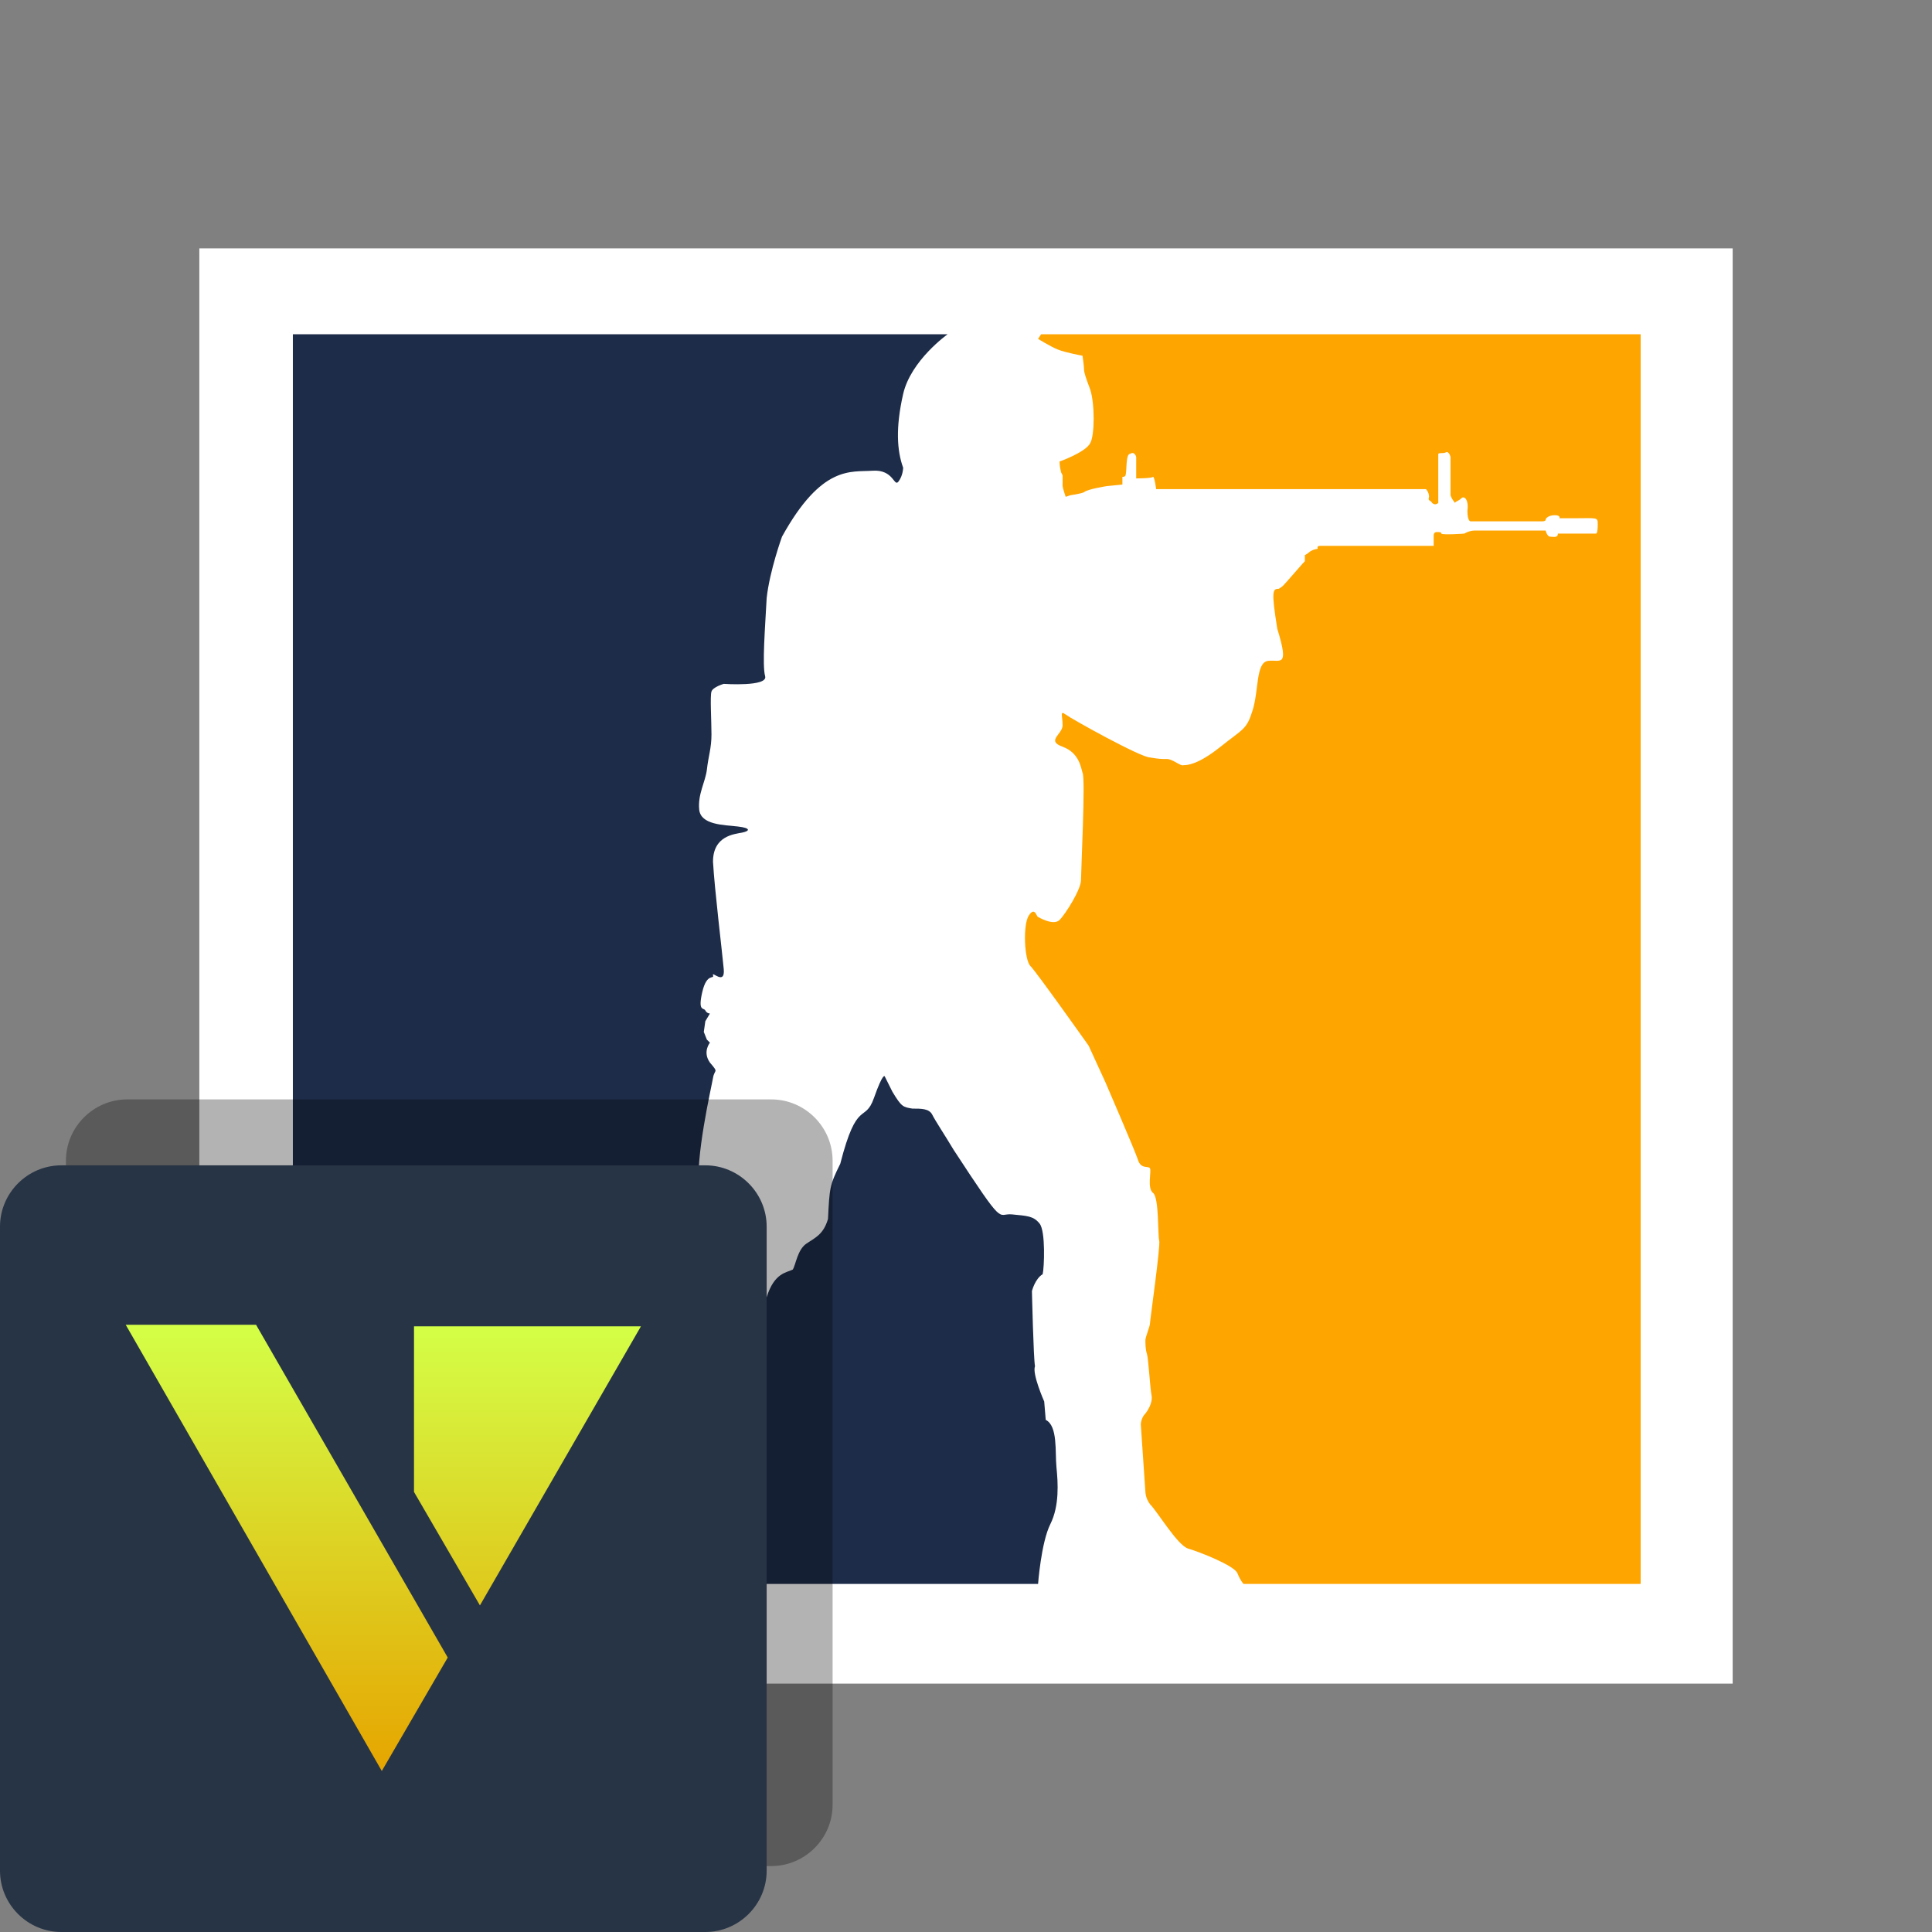 <svg class="S" xmlns="http://www.w3.org/2000/svg" viewBox="0 0 126 126"><rect x="0" y="0" width="126" height="126" fill="#808080" stroke="none"/><defs/><path fill="#fff" d="M13 16.2h100v93.6H13z"/><path fill="#1d2c49" d="M19.1 21.8h42.7s-2.4 1.7-2.9 3.9-.4 3.7 0 4.8c0 0 0 .5-.3.9s-.3-.8-1.7-.7c-1.4.1-3.3-.4-5.9 4.3 0 0-.8 2.2-1 4-.1 1.9-.3 4.4-.1 5.1.2.7-2.7.5-2.7.5s-.7.2-.8.5 0 1.9 0 2.8c0 .9-.2 1.4-.3 2.3-.1.8-.6 1.6-.5 2.6.1 1 1.6 1 2.5 1.1.9.1.8.3.3.4-.5.1-1.9.2-1.9 1.9.1 1.8.6 5.9.7 7 .1 1.1-.8.1-.7.4.1.3-.4-.2-.7 1.1-.3 1.3.1 1 .2 1.2.1.2.3.2.3.2l-.3.5-.1.7.2.5.2.2s-.5.6 0 1.3c.6.7.3.4.2 1-.1.6-1.2 5.3-.9 7.4.3 2.1-.7 2.7-1.1 3.6-.4.9-3 4.9-2.9 5.8.1.9-.2 1.9-.5 2.4s-1.5 1.8-1.4 3 .1 1.5.7 2c0 0-.5 1.8-.7 2.5s-.9 3.6-1.1 4.2c-.1.5-.4 1.5-.3 2l-.1.2H19.1V21.8zm25.8 81.5h22.8s.2-2.7.8-3.9c.6-1.2.5-2.7.4-3.7s.1-2.7-.7-3.1l-.1-1.2s-.8-1.8-.6-2.3c-.1-.5-.2-4.9-.2-4.9s.2-.8.7-1.1c.1-.4.2-2.8-.2-3.3s-.8-.5-1.8-.6c-1-.1-.4 1-3.8-4.2-.6-1-1.2-1.9-1.4-2.3s-.7-.4-1.3-.4c-.6-.1-.7-.1-1.3-1.1l-.5-1s-.1-.3-.7 1.4-1.1 0-2.2 4.3c-.7 1.4-.7 1.6-.8 3.6-.3 1-.8 1.2-1.4 1.6-.6.4-.7 1.4-.9 1.7-.4.2-1.2.2-1.7 1.8s-.5.7-.1 2.2c0 0-.7 2.6-1.1 3.2-.4.6-1.1 2.3-1.3 3-.2.8-1 1.9-1.7 2-.6.1-1.3 2.4-1.4 3-.1.6-.3 4 0 4.5.3.6.5.8.5.8z"/><path fill="orange" d="M67.9 21.8H107v81.5H81.1s-.2-.2-.4-.7c-.2-.5-2.5-1.4-3.2-1.6-.7-.2-2-2.4-2.5-2.9-.3-.4-.3-.8-.3-.8l-.3-4.4s0-.3.2-.6c.2-.2.6-.8.5-1.3s-.2-2.4-.3-2.7-.1-.7-.1-.9c0-.2.3-.9.3-1.1s.7-5.1.6-5.4c-.1-.3 0-2.8-.4-3.1s-.1-1.4-.2-1.6c-.1-.2-.6.1-.8-.6-.2-.6-2.1-5-2.1-5L71 68.2s-3.4-4.8-3.8-5.2c-.4-.4-.5-2.7-.1-3.3.4-.6.5.1.6.1 0 0 1 .6 1.4.2.4-.4 1.4-2 1.4-2.6 0-.6.3-6.7.1-7-.1-.3-.2-1.3-1.3-1.7-1.1-.4 0-.8 0-1.4 0-.6-.2-1 .2-.7.4.3 4.9 2.8 5.5 2.8.6.1.7.1 1.1.1.4 0 .9.5 1.1.4.2 0 .9 0 2.4-1.2s1.7-1.1 2.1-2.4.2-3.1 1-3.2 1.4.5.6-2.1c-.4-2.5-.3-2.6.1-2.6.3-.2.2-.1.9-.9s.7-.8.8-.9v-.4s.2-.1.3-.2c.1-.1.4-.2.5-.2s-.1-.2.2-.2h7.4v-.7s0-.2.2-.2.3 0 .3.1c.1.1 1.5 0 1.5 0s.3-.2.7-.2h4.6s.1.4.3.4c.2 0 .5.1.5-.2h2.5s.1 0 .1-.6c0-.5 0-.4-1.7-.4h-.8s.1-.2-.3-.2-.6.2-.6.3c0 .1-.2.1-.2.1h-4.7s-.2 0-.2-.7c.1-.7-.2-1-.4-.8-.2.2-.4.2-.4.3 0 0-.2-.2-.3-.5v-2.5s-.1-.4-.3-.3c-.2.1-.4 0-.5.1v3.2s-.2.2-.4 0c-.1-.2-.3-.1-.2-.4 0-.3-.2-.5-.2-.5H75.4s-.1-.8-.2-.8c-.1.1-1.1.1-1.1.1v-1.4s-.1-.4-.4-.2c-.3 0-.2 1.2-.3 1.4 0 .1-.2.1-.2.1v.5l-1 .1s-1.3.2-1.5.4c-.2.1-.9.2-.9.2l-.3.1s-.2-.6-.2-.7V31l-.1-.2c-.1-.4-.1-.7-.1-.7s1.7-.6 2-1.2c.3-.5.3-2.6 0-3.5-.3-.8-.4-1.1-.4-1.3 0-.2-.1-.9-.1-.9s-1.1-.2-1.6-.4-1.3-.7-1.3-.7l.2-.3z"/><g><path d="M50.3 121.7h-42c-2.2 0-4-1.8-4-4v-42c0-2.2 1.8-4 4-4h42c2.2 0 4 1.8 4 4v42c0 2.2-1.8 4-4 4z" opacity=".3"/><path fill="#273445" d="M46 126H4c-2.2 0-4-1.8-4-4V80c0-2.2 1.8-4 4-4h42c2.2 0 4 1.8 4 4v42c0 2.2-1.8 4-4 4z"/><linearGradient id="a" x1="25" x2="25" y1="115.559" y2="86.441" gradientUnits="userSpaceOnUse"><stop offset="0" stop-color="#e6a500"/><stop offset="1" stop-color="#d4ff47"/></linearGradient><path fill="url(#a)" d="M16.7 86.4l12.5 21.7-4.3 7.4L8.2 86.4h8.5zm14.6 18.3l10.5-18.2H27v10.8l4.3 7.4z"/></g></svg>
